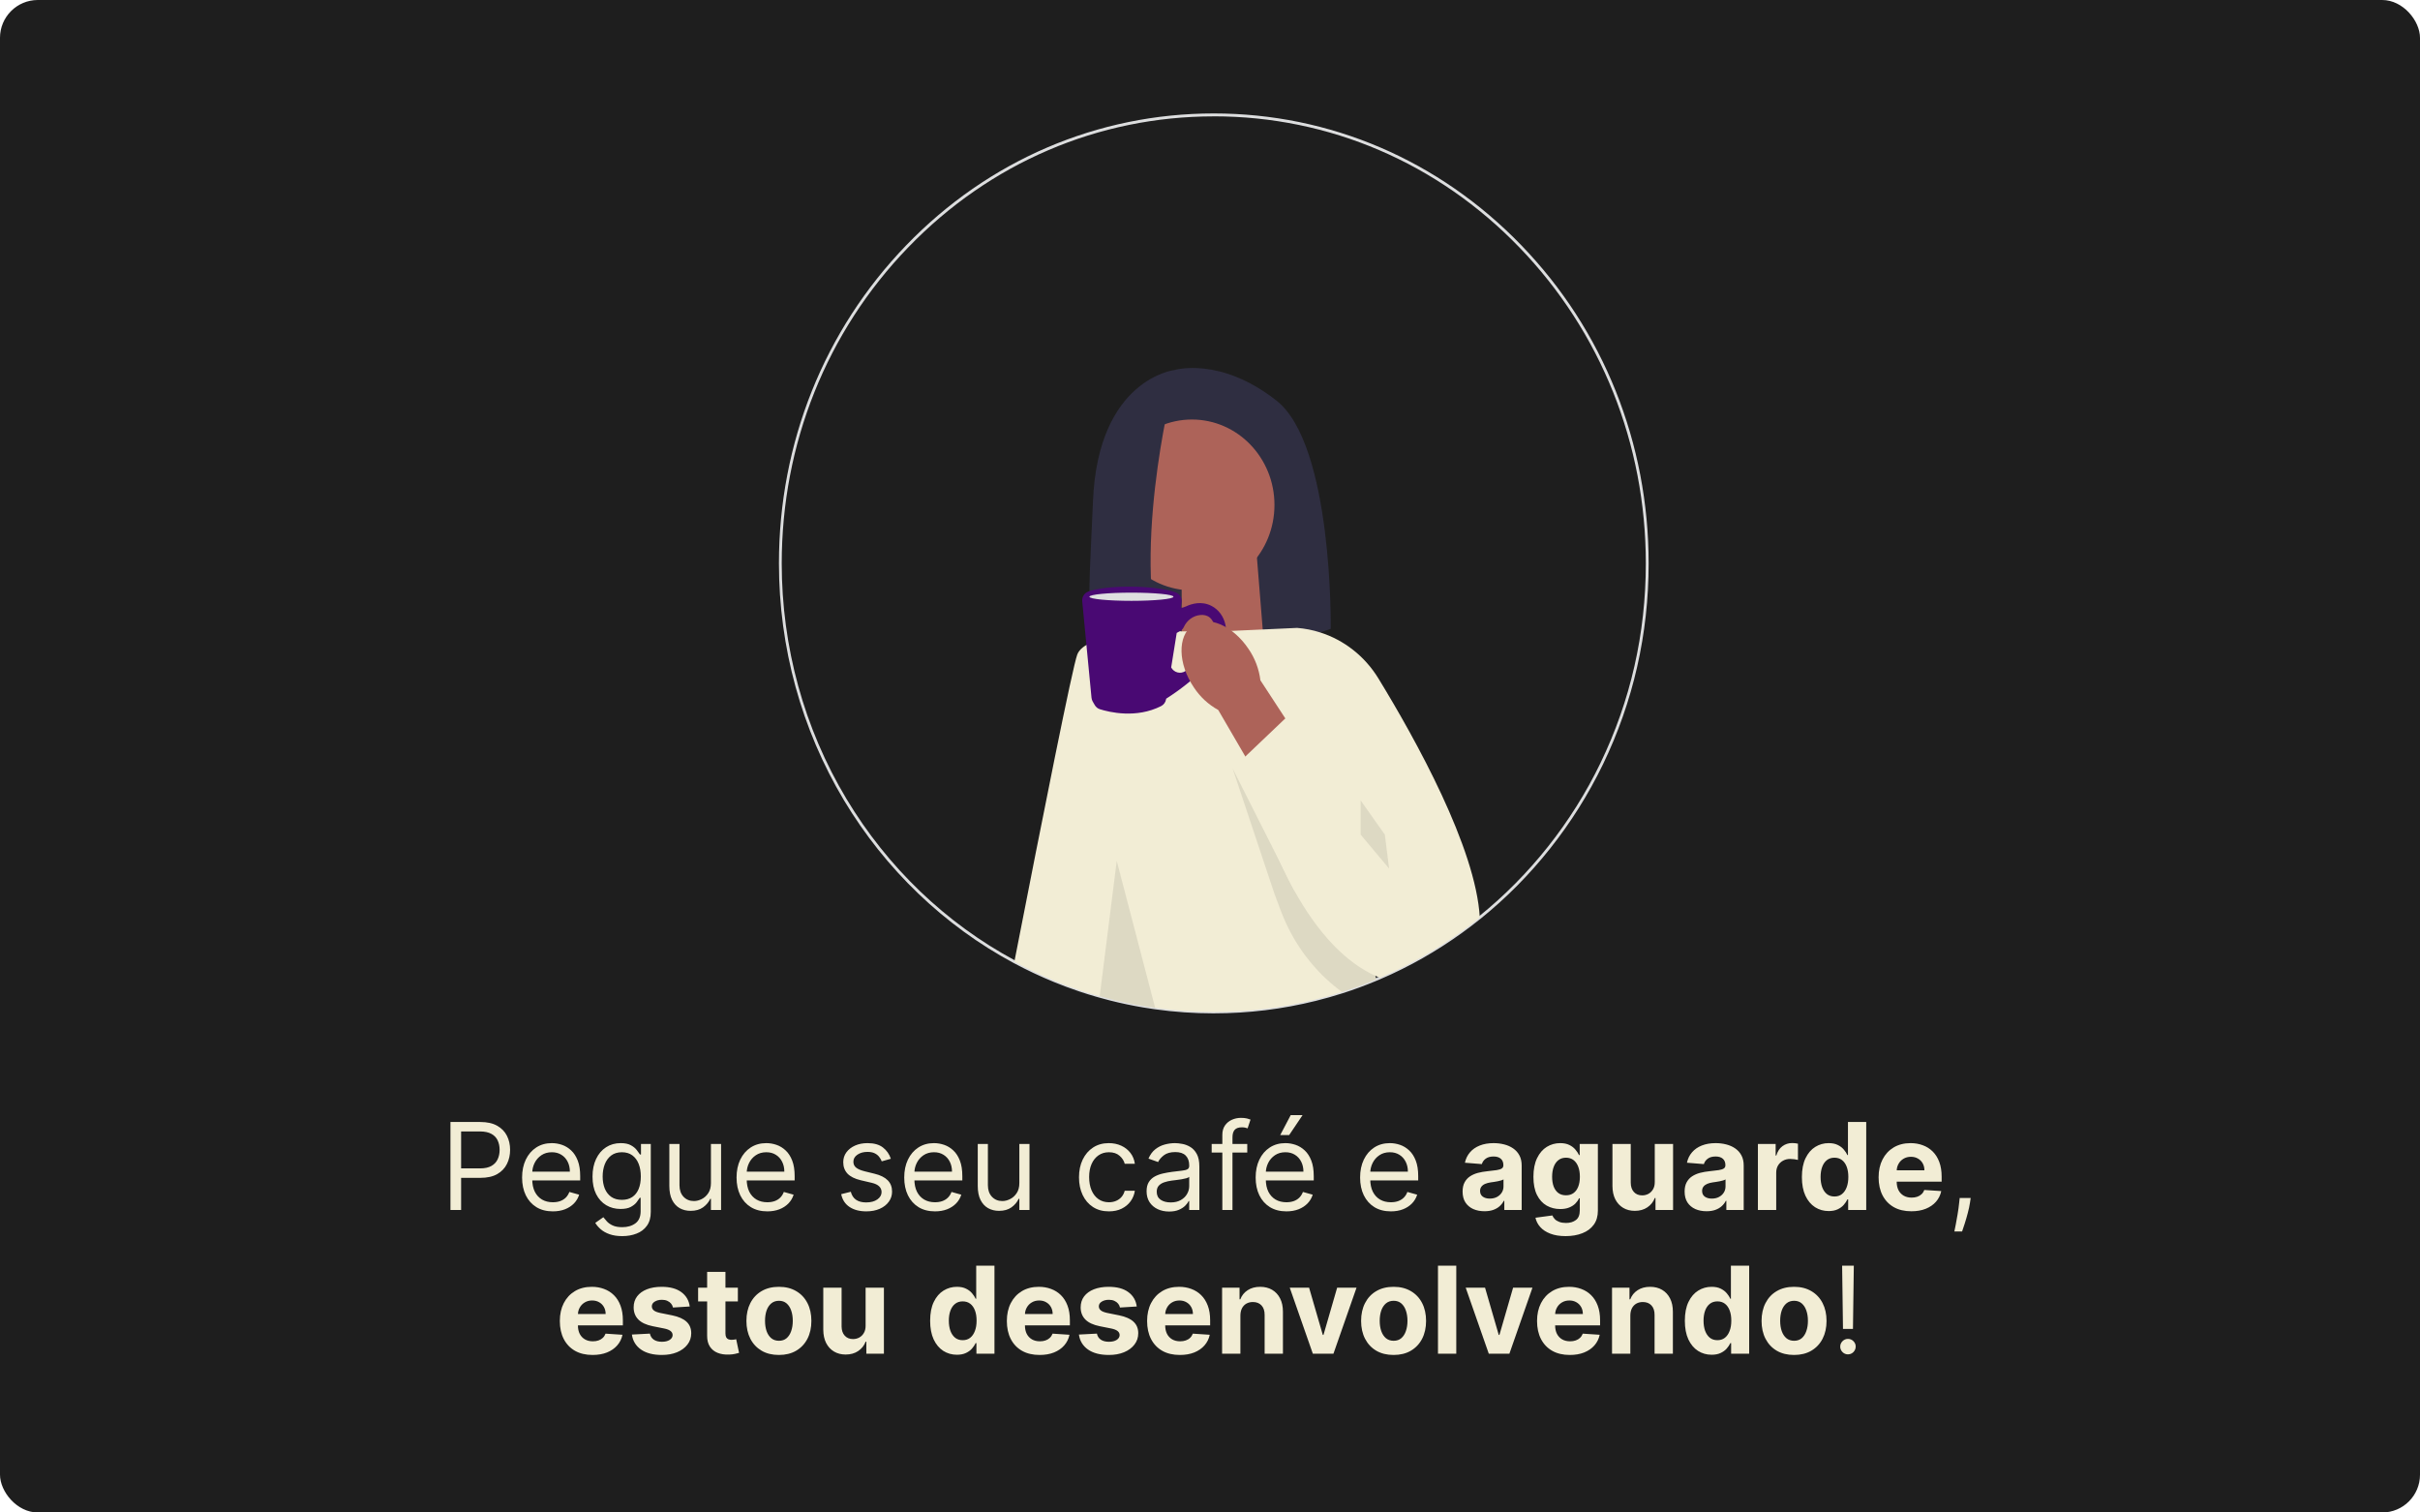 <svg width="320" height="200" viewBox="0 0 320 200" fill="none" xmlns="http://www.w3.org/2000/svg">
<rect width="320" height="200" rx="5" fill="#1E1E1E"/>
<path d="M160.499 134C159.188 134 157.882 133.954 156.616 133.866C155.31 133.777 153.999 133.639 152.721 133.458C152.159 133.38 151.65 133.302 151.165 133.22C149.725 132.977 148.259 132.67 146.808 132.304C146.31 132.18 145.825 132.05 145.364 131.916C145.201 131.872 145.035 131.825 144.871 131.777C144.171 131.573 143.492 131.361 142.858 131.147C142.817 131.136 142.769 131.119 142.721 131.103C142.15 130.913 141.552 130.701 140.947 130.474C140.437 130.283 139.92 130.081 139.369 129.855C137.569 129.121 135.777 128.275 134.042 127.344C124.836 122.398 117.079 114.958 111.602 105.828C105.976 96.436 103 85.603 103 74.499C103 58.606 108.982 43.663 119.841 32.425C130.7 21.188 145.141 15 160.499 15C175.858 15 190.298 21.188 201.159 32.425C212.02 43.663 218 58.606 218 74.499C218 83.838 215.968 92.778 211.963 101.069C208.142 108.976 202.549 116.034 195.786 121.479C192.56 124.076 189.068 126.32 185.4 128.144C184.985 128.352 184.541 128.564 184.006 128.814L183.947 128.84C183.883 128.871 183.82 128.899 183.755 128.928C183.353 129.113 182.944 129.294 182.54 129.466L182.358 129.546C182.249 129.594 182.14 129.64 182.029 129.684C180.547 130.304 179.026 130.867 177.504 131.35C176.376 131.712 175.194 132.048 173.99 132.348C169.603 133.443 165.063 133.998 160.499 133.998V134ZM160.499 15.387C145.238 15.387 130.892 21.535 120.103 32.702C109.312 43.861 103.369 58.707 103.369 74.499C103.369 85.532 106.327 96.294 111.919 105.623C117.359 114.695 125.069 122.089 134.215 127.003C135.939 127.928 137.72 128.768 139.509 129.499C140.057 129.724 140.569 129.924 141.076 130.113C141.679 130.338 142.271 130.548 142.841 130.739C142.885 130.754 142.928 130.768 142.97 130.781C143.605 130.995 144.278 131.205 144.975 131.409C145.137 131.456 145.299 131.504 145.461 131.548C145.921 131.68 146.402 131.809 146.896 131.933C148.338 132.298 149.793 132.603 151.226 132.844C151.707 132.926 152.212 133.004 152.771 133.082C154.04 133.262 155.341 133.399 156.64 133.487C157.897 133.574 159.195 133.62 160.497 133.62C165.032 133.62 169.542 133.069 173.903 131.981C175.1 131.683 176.274 131.35 177.395 130.991C178.906 130.51 180.42 129.953 181.893 129.334C182.004 129.291 182.109 129.245 182.214 129.199L182.431 129.104C182.82 128.938 183.215 128.762 183.606 128.583C183.672 128.554 183.733 128.525 183.794 128.497L183.853 128.47C184.384 128.222 184.825 128.01 185.238 127.804C188.882 125.991 192.354 123.763 195.557 121.181C202.276 115.769 207.834 108.757 211.631 100.901C215.61 92.663 217.629 83.78 217.629 74.501C217.629 58.709 211.686 43.863 200.895 32.698C190.108 21.53 175.76 15.382 160.499 15.382V15.387Z" fill="#DDDEDF"/>
<path d="M155.277 48.935C155.277 48.935 145.177 50.114 144.526 66.298C143.984 79.783 142.874 87.299 148.176 90.112C150.071 91.117 152.299 91.205 154.324 90.518L175.966 83.155C175.966 83.155 176.293 58.881 168.799 52.98C161.305 47.08 155.279 48.935 155.279 48.935H155.277Z" fill="#2F2E41"/>
<path d="M167.207 86.135L156.254 89.862V73.547H166.191L167.207 86.135Z" fill="#AD6359"/>
<path d="M181.963 129.508C180.488 130.126 178.983 130.682 177.451 131.17C176.298 131.54 175.129 131.87 173.947 132.164C169.634 133.241 165.129 133.809 160.499 133.809C159.197 133.809 157.906 133.765 156.629 133.676C155.321 133.586 154.027 133.45 152.747 133.269C152.227 133.197 151.711 133.118 151.196 133.031C149.73 132.784 148.281 132.477 146.854 132.117C146.372 131.996 145.893 131.869 145.415 131.731C145.251 131.687 145.087 131.64 144.925 131.592C144.252 131.395 143.582 131.187 142.919 130.964C142.874 130.951 142.828 130.935 142.784 130.92C142.19 130.722 141.6 130.512 141.014 130.292C140.486 130.096 139.963 129.89 139.441 129.676L150.82 90.919L151.294 89.306L152.976 83.58L152.989 83.534L153.001 83.492H172.874L173.007 84.162L176.265 100.656L178.613 112.544L180.921 124.228L181.871 129.037L181.963 129.508Z" fill="#F2EDD5"/>
<path d="M156.136 83.502L154.799 89.232L154.613 90.035L154.515 90.453L148.585 115.891L144.925 131.592C144.252 131.395 143.582 131.187 142.919 130.964C142.874 130.951 142.828 130.935 142.784 130.92C142.19 130.722 141.6 130.512 141.014 130.292C140.486 130.096 139.963 129.89 139.441 129.676C137.623 128.934 135.851 128.096 134.13 127.172C137.971 107.499 141.827 88.156 142.454 86.536C142.729 85.824 143.498 85.278 144.539 84.859C144.84 84.736 145.165 84.626 145.506 84.525C147.742 83.864 150.728 83.622 152.966 83.536H152.989C153.881 83.504 154.654 83.494 155.211 83.494C155.767 83.494 156.136 83.504 156.136 83.504V83.502Z" fill="#F2EDD5"/>
<path d="M157.61 78.064C163.637 78.064 168.524 73.007 168.524 66.769C168.524 60.531 163.637 55.474 157.61 55.474C151.582 55.474 146.695 60.531 146.695 66.769C146.695 73.007 151.582 78.064 157.61 78.064Z" fill="#AD6359"/>
<path d="M154.626 53.15C154.626 53.15 148.62 78.386 155.299 90.186L145.891 88.118C145.891 88.118 142.245 60.495 149.577 55.474L154.628 53.15H154.626Z" fill="#2F2E41"/>
<path opacity="0.1" d="M152.747 133.269C152.227 133.197 151.711 133.118 151.196 133.031C149.73 132.784 148.281 132.477 146.854 132.117C146.372 131.996 145.893 131.869 145.415 131.731L146.029 126.858L147.669 113.838L148.406 116.658L149.085 119.255L152.747 133.269Z" fill="#272223"/>
<path opacity="0.1" d="M183.683 128.754C183.281 128.94 182.878 129.119 182.47 129.293C182.409 129.319 182.348 129.346 182.288 129.373C182.181 129.418 182.074 129.464 181.965 129.508C180.49 130.126 178.985 130.682 177.453 131.17C173.813 128.504 171.008 124.791 169.389 120.49L168.526 118.198L162.998 101.628L175.245 114.926L177.484 118.593L180.923 124.226L183.685 128.753H183.683V128.754Z" fill="#272223"/>
<path d="M195.673 121.33C192.476 123.906 189.009 126.138 185.321 127.974C184.862 128.203 184.397 128.424 183.931 128.642C183.848 128.68 183.766 128.718 183.683 128.754C183.281 128.94 182.878 129.119 182.47 129.293C182.269 129.212 182.07 129.126 181.873 129.037C179.85 128.121 178.043 126.728 176.448 125.1C174.305 122.908 172.55 120.286 171.172 117.809C170.493 116.59 169.907 115.405 169.411 114.325L169.404 114.308C168.067 111.382 167.405 109.23 167.405 109.23L165.625 101.668L165.137 99.594L162.356 87.786L161.345 83.492L162.854 83.424L166.975 83.237L171.521 83.029C172.568 83.111 173.59 83.313 174.572 83.63C177.727 84.632 180.471 86.772 182.273 89.719C187.226 97.823 195.157 112.117 195.675 121.33H195.673Z" fill="#F2EDD5"/>
<path d="M143.887 78.231C146.278 77.34 152.609 77.337 155.448 78.329C156 78.522 156.334 79.102 156.238 79.695L156.125 80.399C156.372 80.361 156.614 80.288 156.842 80.18C157.519 79.859 158.852 79.424 160.199 80.119C161.139 80.603 161.801 81.517 162.033 82.58C162.588 85.122 161.189 86.528 161.189 86.528L159.324 88.339C157.763 89.854 156.059 91.205 154.239 92.369L154.202 92.392L154.866 88.259C155.24 88.94 156.086 89.163 156.73 88.751C158.356 87.709 161.014 85.622 160.691 83.252C160.466 81.599 159.579 81.248 158.727 81.323C157.774 81.407 156.942 82.027 156.535 82.922C156.437 83.135 156.276 83.311 156.077 83.425L155.598 83.696L154.193 92.457C154.13 92.85 153.887 93.19 153.542 93.365C150.237 95.043 146.671 94.172 145.437 93.781C145.155 93.692 144.914 93.499 144.763 93.235L144.497 92.779C144.405 92.623 144.349 92.445 144.331 92.264L143.105 79.514C143.051 78.951 143.374 78.424 143.888 78.231H143.887Z" fill="#490973"/>
<path d="M155.166 78.909C155.166 79.208 152.679 79.451 149.61 79.451C146.542 79.451 144.054 79.208 144.054 78.909C144.054 78.609 146.542 78.367 149.61 78.367C152.679 78.367 155.166 78.609 155.166 78.909Z" fill="#DEDFE0"/>
<path d="M157.853 90.877C155.762 87.767 155.686 84.109 157.683 82.704C159.68 81.3 162.992 82.681 165.083 85.793C165.935 87.024 166.477 88.452 166.665 89.957L175.354 103.252L168.978 107.43L161.089 93.882C159.782 93.165 158.672 92.134 157.853 90.879V90.877Z" fill="#AD6359"/>
<path d="M162.996 101.63L170.176 94.791L184.373 108.47L171.17 117.809L162.996 101.63Z" fill="#F2EDD5"/>
<path opacity="0.1" d="M183.119 110.367L183.683 114.853L179.922 110.367V105.843L183.119 110.367Z" fill="#272223"/>
<path d="M59.565 160V148.364H63.497C64.41 148.364 65.156 148.528 65.736 148.858C66.319 149.184 66.751 149.625 67.031 150.182C67.312 150.739 67.452 151.36 67.452 152.045C67.452 152.731 67.312 153.354 67.031 153.915C66.755 154.475 66.327 154.922 65.747 155.256C65.168 155.585 64.425 155.75 63.52 155.75H60.702V154.5H63.474C64.099 154.5 64.601 154.392 64.98 154.176C65.359 153.96 65.633 153.669 65.804 153.301C65.978 152.93 66.065 152.511 66.065 152.045C66.065 151.58 65.978 151.163 65.804 150.795C65.633 150.428 65.357 150.14 64.974 149.932C64.592 149.72 64.084 149.614 63.452 149.614H60.974V160H59.565ZM73.105 160.182C72.264 160.182 71.539 159.996 70.929 159.625C70.323 159.25 69.855 158.727 69.526 158.057C69.2 157.383 69.037 156.598 69.037 155.705C69.037 154.811 69.2 154.023 69.526 153.341C69.855 152.655 70.313 152.121 70.901 151.739C71.492 151.352 72.181 151.159 72.969 151.159C73.423 151.159 73.872 151.235 74.315 151.386C74.758 151.538 75.162 151.784 75.526 152.125C75.889 152.462 76.179 152.909 76.395 153.466C76.611 154.023 76.719 154.708 76.719 155.523V156.091H69.992V154.932H75.355C75.355 154.439 75.257 154 75.06 153.614C74.867 153.227 74.59 152.922 74.23 152.699C73.874 152.475 73.454 152.364 72.969 152.364C72.435 152.364 71.972 152.496 71.582 152.761C71.196 153.023 70.899 153.364 70.69 153.784C70.482 154.205 70.378 154.655 70.378 155.136V155.909C70.378 156.568 70.492 157.127 70.719 157.585C70.95 158.04 71.27 158.386 71.679 158.625C72.088 158.86 72.563 158.977 73.105 158.977C73.457 158.977 73.776 158.928 74.06 158.83C74.347 158.727 74.596 158.576 74.804 158.375C75.012 158.17 75.173 157.917 75.287 157.614L76.582 157.977C76.446 158.417 76.217 158.803 75.895 159.136C75.573 159.466 75.175 159.723 74.702 159.909C74.228 160.091 73.696 160.182 73.105 160.182ZM82.281 163.455C81.633 163.455 81.077 163.371 80.611 163.205C80.145 163.042 79.757 162.826 79.446 162.557C79.139 162.292 78.895 162.008 78.713 161.705L79.781 160.955C79.903 161.114 80.056 161.295 80.242 161.5C80.427 161.708 80.681 161.888 81.003 162.04C81.329 162.195 81.755 162.273 82.281 162.273C82.986 162.273 83.567 162.102 84.026 161.761C84.484 161.42 84.713 160.886 84.713 160.159V158.386H84.599C84.501 158.545 84.361 158.742 84.179 158.977C84.001 159.208 83.743 159.415 83.406 159.597C83.073 159.775 82.622 159.864 82.054 159.864C81.349 159.864 80.717 159.697 80.156 159.364C79.599 159.03 79.158 158.545 78.832 157.909C78.51 157.273 78.349 156.5 78.349 155.591C78.349 154.697 78.507 153.919 78.821 153.256C79.135 152.589 79.573 152.074 80.133 151.71C80.694 151.343 81.342 151.159 82.077 151.159C82.645 151.159 83.096 151.254 83.429 151.443C83.766 151.629 84.024 151.841 84.202 152.08C84.383 152.314 84.524 152.508 84.622 152.659H84.758V151.273H86.054V160.25C86.054 161 85.883 161.61 85.543 162.08C85.206 162.553 84.751 162.9 84.179 163.119C83.611 163.343 82.978 163.455 82.281 163.455ZM82.236 158.659C82.774 158.659 83.228 158.536 83.599 158.29C83.971 158.044 84.253 157.689 84.446 157.227C84.639 156.765 84.736 156.212 84.736 155.568C84.736 154.939 84.641 154.384 84.452 153.903C84.262 153.422 83.982 153.045 83.611 152.773C83.24 152.5 82.781 152.364 82.236 152.364C81.668 152.364 81.194 152.508 80.815 152.795C80.44 153.083 80.158 153.47 79.969 153.955C79.783 154.439 79.69 154.977 79.69 155.568C79.69 156.174 79.785 156.71 79.974 157.176C80.168 157.638 80.452 158.002 80.827 158.267C81.206 158.528 81.675 158.659 82.236 158.659ZM94.008 156.432V151.273H95.349V160H94.008V158.523H93.918C93.713 158.966 93.395 159.343 92.963 159.653C92.531 159.96 91.986 160.114 91.327 160.114C90.781 160.114 90.296 159.994 89.872 159.756C89.448 159.513 89.115 159.15 88.872 158.665C88.63 158.176 88.508 157.561 88.508 156.818V151.273H89.849V156.727C89.849 157.364 90.028 157.871 90.383 158.25C90.743 158.629 91.202 158.818 91.758 158.818C92.092 158.818 92.431 158.733 92.776 158.562C93.124 158.392 93.416 158.131 93.651 157.778C93.889 157.426 94.008 156.977 94.008 156.432ZM101.464 160.182C100.624 160.182 99.898 159.996 99.288 159.625C98.682 159.25 98.215 158.727 97.885 158.057C97.559 157.383 97.396 156.598 97.396 155.705C97.396 154.811 97.559 154.023 97.885 153.341C98.215 152.655 98.673 152.121 99.26 151.739C99.851 151.352 100.54 151.159 101.328 151.159C101.783 151.159 102.232 151.235 102.675 151.386C103.118 151.538 103.521 151.784 103.885 152.125C104.249 152.462 104.538 152.909 104.754 153.466C104.97 154.023 105.078 154.708 105.078 155.523V156.091H98.351V154.932H103.714C103.714 154.439 103.616 154 103.419 153.614C103.226 153.227 102.949 152.922 102.589 152.699C102.233 152.475 101.813 152.364 101.328 152.364C100.794 152.364 100.332 152.496 99.942 152.761C99.555 153.023 99.258 153.364 99.05 153.784C98.841 154.205 98.737 154.655 98.737 155.136V155.909C98.737 156.568 98.851 157.127 99.078 157.585C99.309 158.04 99.629 158.386 100.038 158.625C100.447 158.86 100.923 158.977 101.464 158.977C101.817 158.977 102.135 158.928 102.419 158.83C102.707 158.727 102.955 158.576 103.163 158.375C103.372 158.17 103.533 157.917 103.646 157.614L104.942 157.977C104.805 158.417 104.576 158.803 104.254 159.136C103.932 159.466 103.535 159.723 103.061 159.909C102.588 160.091 102.055 160.182 101.464 160.182ZM117.8 153.227L116.595 153.568C116.519 153.367 116.408 153.172 116.26 152.983C116.116 152.79 115.919 152.631 115.669 152.506C115.419 152.381 115.099 152.318 114.709 152.318C114.175 152.318 113.73 152.441 113.374 152.688C113.021 152.93 112.845 153.239 112.845 153.614C112.845 153.947 112.966 154.21 113.209 154.403C113.451 154.597 113.83 154.758 114.345 154.886L115.641 155.205C116.421 155.394 117.002 155.684 117.385 156.074C117.768 156.46 117.959 156.958 117.959 157.568C117.959 158.068 117.815 158.515 117.527 158.909C117.243 159.303 116.845 159.614 116.334 159.841C115.822 160.068 115.228 160.182 114.55 160.182C113.66 160.182 112.923 159.989 112.339 159.602C111.756 159.216 111.387 158.652 111.232 157.909L112.504 157.591C112.625 158.061 112.855 158.413 113.192 158.648C113.533 158.883 113.978 159 114.527 159C115.152 159 115.648 158.867 116.016 158.602C116.387 158.333 116.572 158.011 116.572 157.636C116.572 157.333 116.466 157.08 116.254 156.875C116.042 156.667 115.716 156.511 115.277 156.409L113.822 156.068C113.023 155.879 112.436 155.585 112.061 155.188C111.69 154.786 111.504 154.284 111.504 153.682C111.504 153.189 111.643 152.754 111.919 152.375C112.199 151.996 112.58 151.699 113.061 151.483C113.546 151.267 114.095 151.159 114.709 151.159C115.572 151.159 116.25 151.348 116.743 151.727C117.239 152.106 117.591 152.606 117.8 153.227ZM123.636 160.182C122.795 160.182 122.07 159.996 121.46 159.625C120.854 159.25 120.386 158.727 120.057 158.057C119.731 157.383 119.568 156.598 119.568 155.705C119.568 154.811 119.731 154.023 120.057 153.341C120.386 152.655 120.845 152.121 121.432 151.739C122.023 151.352 122.712 151.159 123.5 151.159C123.955 151.159 124.403 151.235 124.847 151.386C125.29 151.538 125.693 151.784 126.057 152.125C126.42 152.462 126.71 152.909 126.926 153.466C127.142 154.023 127.25 154.708 127.25 155.523V156.091H120.523V154.932H125.886C125.886 154.439 125.788 154 125.591 153.614C125.398 153.227 125.121 152.922 124.761 152.699C124.405 152.475 123.985 152.364 123.5 152.364C122.966 152.364 122.504 152.496 122.114 152.761C121.727 153.023 121.43 153.364 121.222 153.784C121.013 154.205 120.909 154.655 120.909 155.136V155.909C120.909 156.568 121.023 157.127 121.25 157.585C121.481 158.04 121.801 158.386 122.21 158.625C122.619 158.86 123.095 158.977 123.636 158.977C123.989 158.977 124.307 158.928 124.591 158.83C124.879 158.727 125.127 158.576 125.335 158.375C125.544 158.17 125.705 157.917 125.818 157.614L127.114 157.977C126.977 158.417 126.748 158.803 126.426 159.136C126.104 159.466 125.706 159.723 125.233 159.909C124.759 160.091 124.227 160.182 123.636 160.182ZM134.79 156.432V151.273H136.131V160H134.79V158.523H134.699C134.494 158.966 134.176 159.343 133.744 159.653C133.313 159.96 132.767 160.114 132.108 160.114C131.562 160.114 131.078 159.994 130.653 159.756C130.229 159.513 129.896 159.15 129.653 158.665C129.411 158.176 129.29 157.561 129.29 156.818V151.273H130.631V156.727C130.631 157.364 130.809 157.871 131.165 158.25C131.525 158.629 131.983 158.818 132.54 158.818C132.873 158.818 133.212 158.733 133.557 158.562C133.905 158.392 134.197 158.131 134.432 157.778C134.67 157.426 134.79 156.977 134.79 156.432ZM146.632 160.182C145.814 160.182 145.109 159.989 144.518 159.602C143.928 159.216 143.473 158.684 143.155 158.006C142.837 157.328 142.678 156.553 142.678 155.682C142.678 154.795 142.84 154.013 143.166 153.335C143.496 152.653 143.954 152.121 144.541 151.739C145.132 151.352 145.821 151.159 146.609 151.159C147.223 151.159 147.776 151.273 148.268 151.5C148.761 151.727 149.164 152.045 149.479 152.455C149.793 152.864 149.988 153.341 150.064 153.886H148.723C148.621 153.489 148.393 153.136 148.041 152.83C147.693 152.519 147.223 152.364 146.632 152.364C146.109 152.364 145.651 152.5 145.257 152.773C144.867 153.042 144.562 153.422 144.342 153.915C144.126 154.403 144.018 154.977 144.018 155.636C144.018 156.311 144.125 156.898 144.337 157.398C144.553 157.898 144.856 158.286 145.246 158.562C145.64 158.839 146.102 158.977 146.632 158.977C146.981 158.977 147.297 158.917 147.581 158.795C147.865 158.674 148.106 158.5 148.303 158.273C148.5 158.045 148.64 157.773 148.723 157.455H150.064C149.988 157.97 149.801 158.434 149.501 158.847C149.206 159.256 148.814 159.581 148.325 159.824C147.84 160.062 147.276 160.182 146.632 160.182ZM154.592 160.205C154.039 160.205 153.537 160.1 153.087 159.892C152.636 159.68 152.278 159.375 152.013 158.977C151.748 158.576 151.615 158.091 151.615 157.523C151.615 157.023 151.714 156.617 151.911 156.307C152.107 155.992 152.371 155.746 152.7 155.568C153.03 155.39 153.393 155.258 153.791 155.17C154.193 155.08 154.596 155.008 155.001 154.955C155.532 154.886 155.962 154.835 156.291 154.801C156.625 154.763 156.867 154.701 157.018 154.614C157.174 154.527 157.251 154.375 157.251 154.159V154.114C157.251 153.553 157.098 153.117 156.791 152.807C156.488 152.496 156.028 152.341 155.411 152.341C154.77 152.341 154.268 152.481 153.905 152.761C153.541 153.042 153.286 153.341 153.138 153.659L151.865 153.205C152.092 152.674 152.395 152.261 152.774 151.966C153.157 151.667 153.573 151.458 154.024 151.341C154.479 151.22 154.926 151.159 155.365 151.159C155.645 151.159 155.967 151.193 156.331 151.261C156.698 151.326 157.053 151.46 157.393 151.665C157.738 151.869 158.024 152.178 158.251 152.591C158.479 153.004 158.592 153.557 158.592 154.25V160H157.251V158.818H157.183C157.092 159.008 156.941 159.21 156.729 159.426C156.517 159.642 156.234 159.826 155.882 159.977C155.53 160.129 155.1 160.205 154.592 160.205ZM154.797 159C155.327 159 155.774 158.896 156.138 158.688C156.505 158.479 156.782 158.21 156.967 157.881C157.157 157.551 157.251 157.205 157.251 156.841V155.614C157.195 155.682 157.07 155.744 156.876 155.801C156.687 155.854 156.467 155.902 156.217 155.943C155.971 155.981 155.731 156.015 155.496 156.045C155.265 156.072 155.077 156.095 154.933 156.114C154.585 156.159 154.259 156.233 153.956 156.335C153.657 156.434 153.414 156.583 153.229 156.784C153.047 156.981 152.956 157.25 152.956 157.591C152.956 158.057 153.128 158.409 153.473 158.648C153.821 158.883 154.263 159 154.797 159ZM164.926 151.273V152.409H160.222V151.273H164.926ZM161.631 160V150.068C161.631 149.568 161.748 149.152 161.983 148.818C162.218 148.485 162.523 148.235 162.898 148.068C163.273 147.902 163.669 147.818 164.085 147.818C164.415 147.818 164.684 147.845 164.892 147.898C165.1 147.951 165.256 148 165.358 148.045L164.972 149.205C164.903 149.182 164.809 149.153 164.688 149.119C164.57 149.085 164.415 149.068 164.222 149.068C163.778 149.068 163.458 149.18 163.261 149.403C163.068 149.627 162.972 149.955 162.972 150.386V160H161.631ZM170.105 160.182C169.264 160.182 168.539 159.996 167.929 159.625C167.323 159.25 166.855 158.727 166.526 158.057C166.2 157.383 166.037 156.598 166.037 155.705C166.037 154.811 166.2 154.023 166.526 153.341C166.855 152.655 167.313 152.121 167.901 151.739C168.491 151.352 169.181 151.159 169.969 151.159C170.423 151.159 170.872 151.235 171.315 151.386C171.759 151.538 172.162 151.784 172.526 152.125C172.889 152.462 173.179 152.909 173.395 153.466C173.611 154.023 173.719 154.708 173.719 155.523V156.091H166.991V154.932H172.355C172.355 154.439 172.257 154 172.06 153.614C171.866 153.227 171.59 152.922 171.23 152.699C170.874 152.475 170.454 152.364 169.969 152.364C169.435 152.364 168.973 152.496 168.582 152.761C168.196 153.023 167.899 153.364 167.69 153.784C167.482 154.205 167.378 154.655 167.378 155.136V155.909C167.378 156.568 167.491 157.127 167.719 157.585C167.95 158.04 168.27 158.386 168.679 158.625C169.088 158.86 169.563 158.977 170.105 158.977C170.457 158.977 170.776 158.928 171.06 158.83C171.348 158.727 171.596 158.576 171.804 158.375C172.012 158.17 172.173 157.917 172.287 157.614L173.582 157.977C173.446 158.417 173.217 158.803 172.895 159.136C172.573 159.466 172.175 159.723 171.702 159.909C171.228 160.091 170.696 160.182 170.105 160.182ZM169.287 150.091L170.673 147.455H172.241L170.469 150.091H169.287ZM183.918 160.182C183.077 160.182 182.351 159.996 181.741 159.625C181.135 159.25 180.668 158.727 180.338 158.057C180.012 157.383 179.849 156.598 179.849 155.705C179.849 154.811 180.012 154.023 180.338 153.341C180.668 152.655 181.126 152.121 181.713 151.739C182.304 151.352 182.993 151.159 183.781 151.159C184.236 151.159 184.685 151.235 185.128 151.386C185.571 151.538 185.974 151.784 186.338 152.125C186.702 152.462 186.991 152.909 187.207 153.466C187.423 154.023 187.531 154.708 187.531 155.523V156.091H180.804V154.932H186.168C186.168 154.439 186.069 154 185.872 153.614C185.679 153.227 185.402 152.922 185.043 152.699C184.687 152.475 184.266 152.364 183.781 152.364C183.247 152.364 182.785 152.496 182.395 152.761C182.009 153.023 181.711 153.364 181.503 153.784C181.295 154.205 181.19 154.655 181.19 155.136V155.909C181.19 156.568 181.304 157.127 181.531 157.585C181.762 158.04 182.082 158.386 182.491 158.625C182.901 158.86 183.376 158.977 183.918 158.977C184.27 158.977 184.588 158.928 184.872 158.83C185.16 158.727 185.408 158.576 185.616 158.375C185.825 158.17 185.986 157.917 186.099 157.614L187.395 157.977C187.259 158.417 187.029 158.803 186.707 159.136C186.385 159.466 185.988 159.723 185.514 159.909C185.041 160.091 184.509 160.182 183.918 160.182ZM196.298 160.165C195.741 160.165 195.245 160.068 194.81 159.875C194.374 159.678 194.029 159.388 193.776 159.006C193.526 158.619 193.401 158.138 193.401 157.562C193.401 157.078 193.49 156.67 193.668 156.341C193.846 156.011 194.088 155.746 194.395 155.545C194.702 155.345 195.05 155.193 195.44 155.091C195.834 154.989 196.247 154.917 196.679 154.875C197.187 154.822 197.596 154.773 197.906 154.727C198.217 154.678 198.442 154.606 198.582 154.511C198.723 154.417 198.793 154.277 198.793 154.091V154.057C198.793 153.697 198.679 153.419 198.452 153.222C198.228 153.025 197.91 152.926 197.497 152.926C197.062 152.926 196.715 153.023 196.457 153.216C196.2 153.405 196.029 153.644 195.946 153.932L193.707 153.75C193.821 153.22 194.045 152.761 194.378 152.375C194.711 151.985 195.141 151.686 195.668 151.477C196.198 151.265 196.812 151.159 197.509 151.159C197.993 151.159 198.457 151.216 198.901 151.33C199.348 151.443 199.743 151.619 200.088 151.858C200.437 152.097 200.711 152.403 200.912 152.778C201.113 153.15 201.213 153.595 201.213 154.114V160H198.918V158.79H198.849C198.709 159.062 198.522 159.303 198.287 159.511C198.052 159.716 197.77 159.877 197.44 159.994C197.111 160.108 196.73 160.165 196.298 160.165ZM196.991 158.494C197.348 158.494 197.662 158.424 197.935 158.284C198.207 158.14 198.421 157.947 198.577 157.705C198.732 157.462 198.81 157.187 198.81 156.881V155.955C198.734 156.004 198.63 156.049 198.497 156.091C198.368 156.129 198.223 156.165 198.06 156.199C197.897 156.229 197.734 156.258 197.571 156.284C197.408 156.307 197.26 156.328 197.128 156.347C196.844 156.388 196.596 156.455 196.384 156.545C196.171 156.636 196.007 156.759 195.889 156.915C195.772 157.066 195.713 157.256 195.713 157.483C195.713 157.812 195.832 158.064 196.071 158.239C196.313 158.409 196.62 158.494 196.991 158.494ZM207.023 163.455C206.239 163.455 205.566 163.347 205.006 163.131C204.449 162.919 204.006 162.629 203.676 162.261C203.347 161.894 203.133 161.481 203.034 161.023L205.273 160.722C205.341 160.896 205.449 161.059 205.597 161.21C205.744 161.362 205.939 161.483 206.182 161.574C206.428 161.669 206.727 161.716 207.08 161.716C207.606 161.716 208.04 161.587 208.381 161.33C208.725 161.076 208.898 160.65 208.898 160.051V158.455H208.795C208.689 158.697 208.53 158.926 208.318 159.142C208.106 159.358 207.833 159.534 207.5 159.67C207.167 159.807 206.769 159.875 206.307 159.875C205.652 159.875 205.055 159.723 204.517 159.42C203.983 159.114 203.557 158.646 203.239 158.017C202.924 157.384 202.767 156.585 202.767 155.619C202.767 154.631 202.928 153.805 203.25 153.142C203.572 152.479 204 151.983 204.534 151.653C205.072 151.324 205.661 151.159 206.301 151.159C206.79 151.159 207.199 151.242 207.528 151.409C207.858 151.572 208.123 151.777 208.324 152.023C208.528 152.265 208.686 152.504 208.795 152.739H208.886V151.273H211.29V160.085C211.29 160.828 211.108 161.449 210.744 161.949C210.381 162.449 209.877 162.824 209.233 163.074C208.593 163.328 207.856 163.455 207.023 163.455ZM207.074 158.057C207.464 158.057 207.794 157.96 208.062 157.767C208.335 157.57 208.544 157.29 208.688 156.926C208.835 156.559 208.909 156.119 208.909 155.608C208.909 155.097 208.837 154.653 208.693 154.278C208.549 153.9 208.341 153.606 208.068 153.398C207.795 153.189 207.464 153.085 207.074 153.085C206.676 153.085 206.341 153.193 206.068 153.409C205.795 153.621 205.589 153.917 205.449 154.295C205.309 154.674 205.239 155.112 205.239 155.608C205.239 156.112 205.309 156.547 205.449 156.915C205.593 157.278 205.799 157.561 206.068 157.761C206.341 157.958 206.676 158.057 207.074 158.057ZM218.812 156.284V151.273H221.233V160H218.909V158.415H218.818C218.621 158.926 218.294 159.337 217.835 159.648C217.381 159.958 216.826 160.114 216.17 160.114C215.587 160.114 215.074 159.981 214.631 159.716C214.188 159.451 213.841 159.074 213.591 158.585C213.345 158.097 213.22 157.511 213.216 156.83V151.273H215.636V156.398C215.64 156.913 215.778 157.32 216.051 157.619C216.324 157.919 216.689 158.068 217.148 158.068C217.439 158.068 217.712 158.002 217.966 157.869C218.22 157.733 218.424 157.532 218.58 157.267C218.739 157.002 218.816 156.674 218.812 156.284ZM225.658 160.165C225.101 160.165 224.605 160.068 224.169 159.875C223.733 159.678 223.389 159.388 223.135 159.006C222.885 158.619 222.76 158.138 222.76 157.562C222.76 157.078 222.849 156.67 223.027 156.341C223.205 156.011 223.447 155.746 223.754 155.545C224.061 155.345 224.41 155.193 224.8 155.091C225.194 154.989 225.607 154.917 226.038 154.875C226.546 154.822 226.955 154.773 227.266 154.727C227.576 154.678 227.802 154.606 227.942 154.511C228.082 154.417 228.152 154.277 228.152 154.091V154.057C228.152 153.697 228.038 153.419 227.811 153.222C227.588 153.025 227.269 152.926 226.857 152.926C226.421 152.926 226.074 153.023 225.817 153.216C225.559 153.405 225.389 153.644 225.305 153.932L223.067 153.75C223.18 153.22 223.404 152.761 223.737 152.375C224.071 151.985 224.5 151.686 225.027 151.477C225.557 151.265 226.171 151.159 226.868 151.159C227.353 151.159 227.817 151.216 228.26 151.33C228.707 151.443 229.103 151.619 229.447 151.858C229.796 152.097 230.071 152.403 230.271 152.778C230.472 153.15 230.572 153.595 230.572 154.114V160H228.277V158.79H228.209C228.069 159.062 227.881 159.303 227.646 159.511C227.411 159.716 227.129 159.877 226.8 159.994C226.47 160.108 226.089 160.165 225.658 160.165ZM226.351 158.494C226.707 158.494 227.021 158.424 227.294 158.284C227.567 158.14 227.781 157.947 227.936 157.705C228.091 157.462 228.169 157.187 228.169 156.881V155.955C228.093 156.004 227.989 156.049 227.857 156.091C227.728 156.129 227.582 156.165 227.419 156.199C227.256 156.229 227.093 156.258 226.93 156.284C226.768 156.307 226.62 156.328 226.487 156.347C226.203 156.388 225.955 156.455 225.743 156.545C225.531 156.636 225.366 156.759 225.249 156.915C225.131 157.066 225.072 157.256 225.072 157.483C225.072 157.812 225.192 158.064 225.43 158.239C225.673 158.409 225.98 158.494 226.351 158.494ZM232.45 160V151.273H234.797V152.795H234.888C235.047 152.254 235.314 151.845 235.689 151.568C236.064 151.288 236.496 151.148 236.984 151.148C237.106 151.148 237.236 151.155 237.376 151.17C237.517 151.186 237.64 151.206 237.746 151.233V153.381C237.632 153.347 237.475 153.316 237.274 153.29C237.073 153.263 236.89 153.25 236.723 153.25C236.367 153.25 236.049 153.328 235.768 153.483C235.492 153.634 235.272 153.847 235.109 154.119C234.95 154.392 234.871 154.706 234.871 155.062V160H232.45ZM241.807 160.142C241.144 160.142 240.544 159.972 240.006 159.631C239.472 159.286 239.047 158.78 238.733 158.114C238.422 157.443 238.267 156.621 238.267 155.648C238.267 154.648 238.428 153.816 238.75 153.153C239.072 152.487 239.5 151.989 240.034 151.659C240.572 151.326 241.161 151.159 241.801 151.159C242.29 151.159 242.697 151.242 243.023 151.409C243.352 151.572 243.617 151.777 243.818 152.023C244.023 152.265 244.178 152.504 244.284 152.739H244.358V148.364H246.773V160H244.386V158.602H244.284C244.17 158.845 244.009 159.085 243.801 159.324C243.597 159.559 243.33 159.754 243 159.909C242.674 160.064 242.277 160.142 241.807 160.142ZM242.574 158.216C242.964 158.216 243.294 158.11 243.562 157.898C243.835 157.682 244.044 157.381 244.188 156.994C244.335 156.608 244.409 156.155 244.409 155.636C244.409 155.117 244.337 154.667 244.193 154.284C244.049 153.902 243.841 153.606 243.568 153.398C243.295 153.189 242.964 153.085 242.574 153.085C242.176 153.085 241.841 153.193 241.568 153.409C241.295 153.625 241.089 153.924 240.949 154.307C240.809 154.689 240.739 155.133 240.739 155.636C240.739 156.144 240.809 156.593 240.949 156.983C241.093 157.369 241.299 157.672 241.568 157.892C241.841 158.108 242.176 158.216 242.574 158.216ZM252.74 160.17C251.842 160.17 251.07 159.989 250.422 159.625C249.778 159.258 249.282 158.739 248.933 158.068C248.585 157.394 248.411 156.597 248.411 155.676C248.411 154.778 248.585 153.991 248.933 153.312C249.282 152.634 249.772 152.106 250.405 151.727C251.041 151.348 251.787 151.159 252.643 151.159C253.219 151.159 253.755 151.252 254.251 151.438C254.751 151.619 255.187 151.894 255.558 152.261C255.933 152.629 256.225 153.091 256.433 153.648C256.642 154.201 256.746 154.848 256.746 155.591V156.256H249.376V154.756H254.467C254.467 154.407 254.392 154.098 254.24 153.83C254.089 153.561 253.878 153.35 253.609 153.199C253.344 153.044 253.036 152.966 252.683 152.966C252.316 152.966 251.99 153.051 251.706 153.222C251.426 153.388 251.206 153.614 251.047 153.898C250.888 154.178 250.806 154.491 250.803 154.835V156.261C250.803 156.693 250.882 157.066 251.041 157.381C251.204 157.695 251.433 157.938 251.729 158.108C252.024 158.278 252.375 158.364 252.78 158.364C253.049 158.364 253.295 158.326 253.518 158.25C253.742 158.174 253.933 158.061 254.092 157.909C254.251 157.758 254.373 157.572 254.456 157.352L256.695 157.5C256.581 158.038 256.348 158.508 255.996 158.909C255.647 159.307 255.196 159.617 254.643 159.841C254.094 160.061 253.46 160.17 252.74 160.17ZM260.587 158.409L260.496 159.023C260.431 159.455 260.333 159.917 260.2 160.409C260.071 160.902 259.937 161.366 259.797 161.801C259.657 162.237 259.541 162.583 259.45 162.841H258.428C258.477 162.598 258.541 162.278 258.621 161.881C258.7 161.483 258.78 161.038 258.859 160.545C258.943 160.057 259.011 159.557 259.064 159.045L259.132 158.409H260.587ZM78.357 179.17C77.46 179.17 76.687 178.989 76.039 178.625C75.395 178.258 74.899 177.739 74.55 177.068C74.202 176.394 74.028 175.597 74.028 174.676C74.028 173.778 74.202 172.991 74.55 172.312C74.899 171.634 75.389 171.106 76.022 170.727C76.658 170.348 77.405 170.159 78.261 170.159C78.836 170.159 79.372 170.252 79.869 170.438C80.369 170.619 80.804 170.894 81.175 171.261C81.55 171.629 81.842 172.091 82.05 172.648C82.259 173.201 82.363 173.848 82.363 174.591V175.256H74.994V173.756H80.085C80.085 173.407 80.009 173.098 79.857 172.83C79.706 172.561 79.496 172.35 79.227 172.199C78.961 172.044 78.653 171.966 78.3 171.966C77.933 171.966 77.607 172.051 77.323 172.222C77.043 172.388 76.823 172.614 76.664 172.898C76.505 173.178 76.424 173.491 76.42 173.835V175.261C76.42 175.693 76.499 176.066 76.658 176.381C76.821 176.695 77.05 176.938 77.346 177.108C77.641 177.278 77.992 177.364 78.397 177.364C78.666 177.364 78.912 177.326 79.136 177.25C79.359 177.174 79.55 177.061 79.71 176.909C79.869 176.758 79.99 176.572 80.073 176.352L82.312 176.5C82.198 177.038 81.965 177.508 81.613 177.909C81.264 178.307 80.814 178.617 80.261 178.841C79.711 179.061 79.077 179.17 78.357 179.17ZM91.204 172.761L88.988 172.898C88.95 172.708 88.869 172.538 88.744 172.386C88.619 172.231 88.454 172.108 88.249 172.017C88.049 171.922 87.808 171.875 87.528 171.875C87.153 171.875 86.836 171.955 86.579 172.114C86.321 172.269 86.192 172.477 86.192 172.739C86.192 172.947 86.276 173.123 86.442 173.267C86.609 173.411 86.895 173.527 87.3 173.614L88.88 173.932C89.728 174.106 90.361 174.386 90.778 174.773C91.194 175.159 91.403 175.667 91.403 176.295C91.403 176.867 91.234 177.369 90.897 177.801C90.564 178.233 90.105 178.57 89.522 178.812C88.942 179.051 88.274 179.17 87.516 179.17C86.361 179.17 85.441 178.93 84.755 178.449C84.073 177.964 83.674 177.305 83.556 176.472L85.937 176.347C86.009 176.699 86.183 176.968 86.46 177.153C86.736 177.335 87.09 177.426 87.522 177.426C87.946 177.426 88.287 177.345 88.545 177.182C88.806 177.015 88.939 176.801 88.942 176.54C88.939 176.32 88.846 176.14 88.664 176C88.482 175.856 88.202 175.746 87.823 175.67L86.312 175.369C85.46 175.199 84.825 174.903 84.408 174.483C83.996 174.062 83.789 173.527 83.789 172.875C83.789 172.314 83.941 171.831 84.244 171.426C84.55 171.021 84.98 170.708 85.533 170.489C86.09 170.269 86.742 170.159 87.488 170.159C88.59 170.159 89.458 170.392 90.09 170.858C90.727 171.324 91.098 171.958 91.204 172.761ZM97.569 170.273V172.091H92.313V170.273H97.569ZM93.506 168.182H95.927V176.318C95.927 176.542 95.961 176.716 96.029 176.841C96.097 176.962 96.192 177.047 96.313 177.097C96.438 177.146 96.582 177.17 96.745 177.17C96.859 177.17 96.972 177.161 97.086 177.142C97.2 177.119 97.287 177.102 97.347 177.091L97.728 178.892C97.607 178.93 97.436 178.973 97.217 179.023C96.997 179.076 96.73 179.108 96.415 179.119C95.832 179.142 95.321 179.064 94.881 178.886C94.446 178.708 94.107 178.432 93.864 178.057C93.622 177.682 93.503 177.208 93.506 176.636V168.182ZM102.995 179.17C102.112 179.17 101.349 178.983 100.705 178.608C100.065 178.229 99.571 177.703 99.222 177.028C98.874 176.35 98.7 175.564 98.7 174.67C98.7 173.769 98.874 172.981 99.222 172.307C99.571 171.629 100.065 171.102 100.705 170.727C101.349 170.348 102.112 170.159 102.995 170.159C103.878 170.159 104.639 170.348 105.279 170.727C105.923 171.102 106.419 171.629 106.768 172.307C107.116 172.981 107.29 173.769 107.29 174.67C107.29 175.564 107.116 176.35 106.768 177.028C106.419 177.703 105.923 178.229 105.279 178.608C104.639 178.983 103.878 179.17 102.995 179.17ZM103.006 177.295C103.408 177.295 103.743 177.182 104.012 176.955C104.281 176.723 104.484 176.409 104.62 176.011C104.76 175.614 104.83 175.161 104.83 174.653C104.83 174.146 104.76 173.693 104.62 173.295C104.484 172.898 104.281 172.583 104.012 172.352C103.743 172.121 103.408 172.006 103.006 172.006C102.601 172.006 102.26 172.121 101.984 172.352C101.711 172.583 101.504 172.898 101.364 173.295C101.228 173.693 101.16 174.146 101.16 174.653C101.16 175.161 101.228 175.614 101.364 176.011C101.504 176.409 101.711 176.723 101.984 176.955C102.26 177.182 102.601 177.295 103.006 177.295ZM114.461 175.284V170.273H116.881V179H114.558V177.415H114.467C114.27 177.926 113.942 178.337 113.484 178.648C113.029 178.958 112.474 179.114 111.819 179.114C111.236 179.114 110.722 178.981 110.279 178.716C109.836 178.451 109.489 178.074 109.239 177.585C108.993 177.097 108.868 176.511 108.864 175.83V170.273H111.285V175.398C111.289 175.913 111.427 176.32 111.7 176.619C111.972 176.919 112.338 177.068 112.796 177.068C113.088 177.068 113.361 177.002 113.614 176.869C113.868 176.733 114.073 176.532 114.228 176.267C114.387 176.002 114.465 175.674 114.461 175.284ZM126.533 179.142C125.871 179.142 125.27 178.972 124.732 178.631C124.198 178.286 123.774 177.78 123.46 177.114C123.149 176.443 122.994 175.621 122.994 174.648C122.994 173.648 123.155 172.816 123.477 172.153C123.799 171.487 124.227 170.989 124.761 170.659C125.299 170.326 125.888 170.159 126.528 170.159C127.016 170.159 127.424 170.242 127.749 170.409C128.079 170.572 128.344 170.777 128.545 171.023C128.749 171.265 128.905 171.504 129.011 171.739H129.085V167.364H131.499V179H129.113V177.602H129.011C128.897 177.845 128.736 178.085 128.528 178.324C128.323 178.559 128.056 178.754 127.727 178.909C127.401 179.064 127.003 179.142 126.533 179.142ZM127.3 177.216C127.691 177.216 128.02 177.11 128.289 176.898C128.562 176.682 128.77 176.381 128.914 175.994C129.062 175.608 129.136 175.155 129.136 174.636C129.136 174.117 129.064 173.667 128.92 173.284C128.776 172.902 128.567 172.606 128.295 172.398C128.022 172.189 127.691 172.085 127.3 172.085C126.903 172.085 126.567 172.193 126.295 172.409C126.022 172.625 125.816 172.924 125.675 173.307C125.535 173.689 125.465 174.133 125.465 174.636C125.465 175.144 125.535 175.593 125.675 175.983C125.819 176.369 126.026 176.672 126.295 176.892C126.567 177.108 126.903 177.216 127.3 177.216ZM137.467 179.17C136.569 179.17 135.796 178.989 135.148 178.625C134.504 178.258 134.008 177.739 133.66 177.068C133.311 176.394 133.137 175.597 133.137 174.676C133.137 173.778 133.311 172.991 133.66 172.312C134.008 171.634 134.499 171.106 135.131 170.727C135.768 170.348 136.514 170.159 137.37 170.159C137.946 170.159 138.482 170.252 138.978 170.438C139.478 170.619 139.914 170.894 140.285 171.261C140.66 171.629 140.951 172.091 141.16 172.648C141.368 173.201 141.472 173.848 141.472 174.591V175.256H134.103V173.756H139.194C139.194 173.407 139.118 173.098 138.967 172.83C138.815 172.561 138.605 172.35 138.336 172.199C138.071 172.044 137.762 171.966 137.41 171.966C137.042 171.966 136.717 172.051 136.433 172.222C136.152 172.388 135.933 172.614 135.773 172.898C135.614 173.178 135.533 173.491 135.529 173.835V175.261C135.529 175.693 135.609 176.066 135.768 176.381C135.931 176.695 136.16 176.938 136.455 177.108C136.751 177.278 137.101 177.364 137.506 177.364C137.775 177.364 138.022 177.326 138.245 177.25C138.469 177.174 138.66 177.061 138.819 176.909C138.978 176.758 139.099 176.572 139.183 176.352L141.421 176.5C141.308 177.038 141.075 177.508 140.722 177.909C140.374 178.307 139.923 178.617 139.37 178.841C138.821 179.061 138.186 179.17 137.467 179.17ZM150.313 172.761L148.097 172.898C148.059 172.708 147.978 172.538 147.853 172.386C147.728 172.231 147.563 172.108 147.359 172.017C147.158 171.922 146.917 171.875 146.637 171.875C146.262 171.875 145.946 171.955 145.688 172.114C145.431 172.269 145.302 172.477 145.302 172.739C145.302 172.947 145.385 173.123 145.552 173.267C145.719 173.411 146.004 173.527 146.41 173.614L147.989 173.932C148.838 174.106 149.47 174.386 149.887 174.773C150.304 175.159 150.512 175.667 150.512 176.295C150.512 176.867 150.344 177.369 150.006 177.801C149.673 178.233 149.215 178.57 148.631 178.812C148.052 179.051 147.383 179.17 146.626 179.17C145.47 179.17 144.55 178.93 143.864 178.449C143.183 177.964 142.783 177.305 142.665 176.472L145.046 176.347C145.118 176.699 145.292 176.968 145.569 177.153C145.845 177.335 146.2 177.426 146.631 177.426C147.056 177.426 147.397 177.345 147.654 177.182C147.915 177.015 148.048 176.801 148.052 176.54C148.048 176.32 147.955 176.14 147.773 176C147.592 175.856 147.311 175.746 146.933 175.67L145.421 175.369C144.569 175.199 143.934 174.903 143.518 174.483C143.105 174.062 142.898 173.527 142.898 172.875C142.898 172.314 143.05 171.831 143.353 171.426C143.66 171.021 144.09 170.708 144.643 170.489C145.2 170.269 145.851 170.159 146.597 170.159C147.7 170.159 148.567 170.392 149.2 170.858C149.836 171.324 150.207 171.958 150.313 172.761ZM156.013 179.17C155.116 179.17 154.343 178.989 153.695 178.625C153.051 178.258 152.555 177.739 152.207 177.068C151.858 176.394 151.684 175.597 151.684 174.676C151.684 173.778 151.858 172.991 152.207 172.312C152.555 171.634 153.046 171.106 153.678 170.727C154.315 170.348 155.061 170.159 155.917 170.159C156.493 170.159 157.029 170.252 157.525 170.438C158.025 170.619 158.46 170.894 158.832 171.261C159.207 171.629 159.498 172.091 159.707 172.648C159.915 173.201 160.019 173.848 160.019 174.591V175.256H152.65V173.756H157.741C157.741 173.407 157.665 173.098 157.513 172.83C157.362 172.561 157.152 172.35 156.883 172.199C156.618 172.044 156.309 171.966 155.957 171.966C155.589 171.966 155.263 172.051 154.979 172.222C154.699 172.388 154.479 172.614 154.32 172.898C154.161 173.178 154.08 173.491 154.076 173.835V175.261C154.076 175.693 154.156 176.066 154.315 176.381C154.478 176.695 154.707 176.938 155.002 177.108C155.298 177.278 155.648 177.364 156.053 177.364C156.322 177.364 156.568 177.326 156.792 177.25C157.015 177.174 157.207 177.061 157.366 176.909C157.525 176.758 157.646 176.572 157.729 176.352L159.968 176.5C159.854 177.038 159.621 177.508 159.269 177.909C158.921 178.307 158.47 178.617 157.917 178.841C157.368 179.061 156.733 179.17 156.013 179.17ZM164.019 173.955V179H161.599V170.273H163.906V171.812H164.008C164.201 171.305 164.525 170.903 164.979 170.608C165.434 170.309 165.985 170.159 166.633 170.159C167.239 170.159 167.767 170.292 168.218 170.557C168.669 170.822 169.019 171.201 169.269 171.693C169.519 172.182 169.644 172.765 169.644 173.443V179H167.224V173.875C167.228 173.341 167.091 172.924 166.815 172.625C166.538 172.322 166.157 172.17 165.673 172.17C165.347 172.17 165.059 172.241 164.809 172.381C164.563 172.521 164.37 172.725 164.229 172.994C164.093 173.259 164.023 173.58 164.019 173.955ZM179.376 170.273L176.325 179H173.597L170.546 170.273H173.103L174.915 176.517H175.006L176.813 170.273H179.376ZM184.276 179.17C183.394 179.17 182.63 178.983 181.987 178.608C181.346 178.229 180.852 177.703 180.504 177.028C180.155 176.35 179.981 175.564 179.981 174.67C179.981 173.769 180.155 172.981 180.504 172.307C180.852 171.629 181.346 171.102 181.987 170.727C182.63 170.348 183.394 170.159 184.276 170.159C185.159 170.159 185.92 170.348 186.56 170.727C187.204 171.102 187.701 171.629 188.049 172.307C188.397 172.981 188.572 173.769 188.572 174.67C188.572 175.564 188.397 176.35 188.049 177.028C187.701 177.703 187.204 178.229 186.56 178.608C185.92 178.983 185.159 179.17 184.276 179.17ZM184.288 177.295C184.689 177.295 185.024 177.182 185.293 176.955C185.562 176.723 185.765 176.409 185.901 176.011C186.041 175.614 186.112 175.161 186.112 174.653C186.112 174.146 186.041 173.693 185.901 173.295C185.765 172.898 185.562 172.583 185.293 172.352C185.024 172.121 184.689 172.006 184.288 172.006C183.882 172.006 183.541 172.121 183.265 172.352C182.992 172.583 182.786 172.898 182.646 173.295C182.509 173.693 182.441 174.146 182.441 174.653C182.441 175.161 182.509 175.614 182.646 176.011C182.786 176.409 182.992 176.723 183.265 176.955C183.541 177.182 183.882 177.295 184.288 177.295ZM192.566 167.364V179H190.146V167.364H192.566ZM202.641 170.273L199.59 179H196.863L193.812 170.273H196.369L198.181 176.517H198.272L200.079 170.273H202.641ZM207.576 179.17C206.678 179.17 205.906 178.989 205.258 178.625C204.614 178.258 204.118 177.739 203.769 177.068C203.421 176.394 203.246 175.597 203.246 174.676C203.246 173.778 203.421 172.991 203.769 172.312C204.118 171.634 204.608 171.106 205.241 170.727C205.877 170.348 206.623 170.159 207.479 170.159C208.055 170.159 208.591 170.252 209.087 170.438C209.587 170.619 210.023 170.894 210.394 171.261C210.769 171.629 211.061 172.091 211.269 172.648C211.478 173.201 211.582 173.848 211.582 174.591V175.256H204.212V173.756H209.303C209.303 173.407 209.228 173.098 209.076 172.83C208.924 172.561 208.714 172.35 208.445 172.199C208.18 172.044 207.871 171.966 207.519 171.966C207.152 171.966 206.826 172.051 206.542 172.222C206.262 172.388 206.042 172.614 205.883 172.898C205.724 173.178 205.642 173.491 205.638 173.835V175.261C205.638 175.693 205.718 176.066 205.877 176.381C206.04 176.695 206.269 176.938 206.565 177.108C206.86 177.278 207.21 177.364 207.616 177.364C207.885 177.364 208.131 177.326 208.354 177.25C208.578 177.174 208.769 177.061 208.928 176.909C209.087 176.758 209.209 176.572 209.292 176.352L211.531 176.5C211.417 177.038 211.184 177.508 210.832 177.909C210.483 178.307 210.032 178.617 209.479 178.841C208.93 179.061 208.296 179.17 207.576 179.17ZM215.582 173.955V179H213.161V170.273H215.468V171.812H215.57C215.763 171.305 216.087 170.903 216.542 170.608C216.996 170.309 217.548 170.159 218.195 170.159C218.801 170.159 219.33 170.292 219.781 170.557C220.231 170.822 220.582 171.201 220.832 171.693C221.082 172.182 221.207 172.765 221.207 173.443V179H218.786V173.875C218.79 173.341 218.654 172.924 218.377 172.625C218.101 172.322 217.72 172.17 217.235 172.17C216.909 172.17 216.621 172.241 216.371 172.381C216.125 172.521 215.932 172.725 215.792 172.994C215.656 173.259 215.585 173.58 215.582 173.955ZM226.33 179.142C225.667 179.142 225.067 178.972 224.529 178.631C223.995 178.286 223.571 177.78 223.256 177.114C222.946 176.443 222.79 175.621 222.79 174.648C222.79 173.648 222.951 172.816 223.273 172.153C223.595 171.487 224.023 170.989 224.558 170.659C225.095 170.326 225.684 170.159 226.325 170.159C226.813 170.159 227.22 170.242 227.546 170.409C227.876 170.572 228.141 170.777 228.342 171.023C228.546 171.265 228.701 171.504 228.808 171.739H228.881V167.364H231.296V179H228.91V177.602H228.808C228.694 177.845 228.533 178.085 228.325 178.324C228.12 178.559 227.853 178.754 227.523 178.909C227.198 179.064 226.8 179.142 226.33 179.142ZM227.097 177.216C227.487 177.216 227.817 177.11 228.086 176.898C228.359 176.682 228.567 176.381 228.711 175.994C228.859 175.608 228.933 175.155 228.933 174.636C228.933 174.117 228.861 173.667 228.717 173.284C228.573 172.902 228.364 172.606 228.092 172.398C227.819 172.189 227.487 172.085 227.097 172.085C226.7 172.085 226.364 172.193 226.092 172.409C225.819 172.625 225.612 172.924 225.472 173.307C225.332 173.689 225.262 174.133 225.262 174.636C225.262 175.144 225.332 175.593 225.472 175.983C225.616 176.369 225.823 176.672 226.092 176.892C226.364 177.108 226.7 177.216 227.097 177.216ZM237.229 179.17C236.347 179.17 235.584 178.983 234.94 178.608C234.299 178.229 233.805 177.703 233.457 177.028C233.108 176.35 232.934 175.564 232.934 174.67C232.934 173.769 233.108 172.981 233.457 172.307C233.805 171.629 234.299 171.102 234.94 170.727C235.584 170.348 236.347 170.159 237.229 170.159C238.112 170.159 238.873 170.348 239.513 170.727C240.157 171.102 240.654 171.629 241.002 172.307C241.351 172.981 241.525 173.769 241.525 174.67C241.525 175.564 241.351 176.35 241.002 177.028C240.654 177.703 240.157 178.229 239.513 178.608C238.873 178.983 238.112 179.17 237.229 179.17ZM237.241 177.295C237.642 177.295 237.978 177.182 238.246 176.955C238.515 176.723 238.718 176.409 238.854 176.011C238.995 175.614 239.065 175.161 239.065 174.653C239.065 174.146 238.995 173.693 238.854 173.295C238.718 172.898 238.515 172.583 238.246 172.352C237.978 172.121 237.642 172.006 237.241 172.006C236.835 172.006 236.495 172.121 236.218 172.352C235.945 172.583 235.739 172.898 235.599 173.295C235.462 173.693 235.394 174.146 235.394 174.653C235.394 175.161 235.462 175.614 235.599 176.011C235.739 176.409 235.945 176.723 236.218 176.955C236.495 177.182 236.835 177.295 237.241 177.295ZM245.133 167.364L245.019 175.727H243.701L243.587 167.364H245.133ZM244.36 179.091C244.08 179.091 243.839 178.991 243.638 178.79C243.438 178.589 243.337 178.348 243.337 178.068C243.337 177.788 243.438 177.547 243.638 177.347C243.839 177.146 244.08 177.045 244.36 177.045C244.64 177.045 244.881 177.146 245.082 177.347C245.282 177.547 245.383 177.788 245.383 178.068C245.383 178.254 245.335 178.424 245.241 178.58C245.15 178.735 245.027 178.86 244.871 178.955C244.72 179.045 244.549 179.091 244.36 179.091Z" fill="#F2EDD5"/>
</svg>
